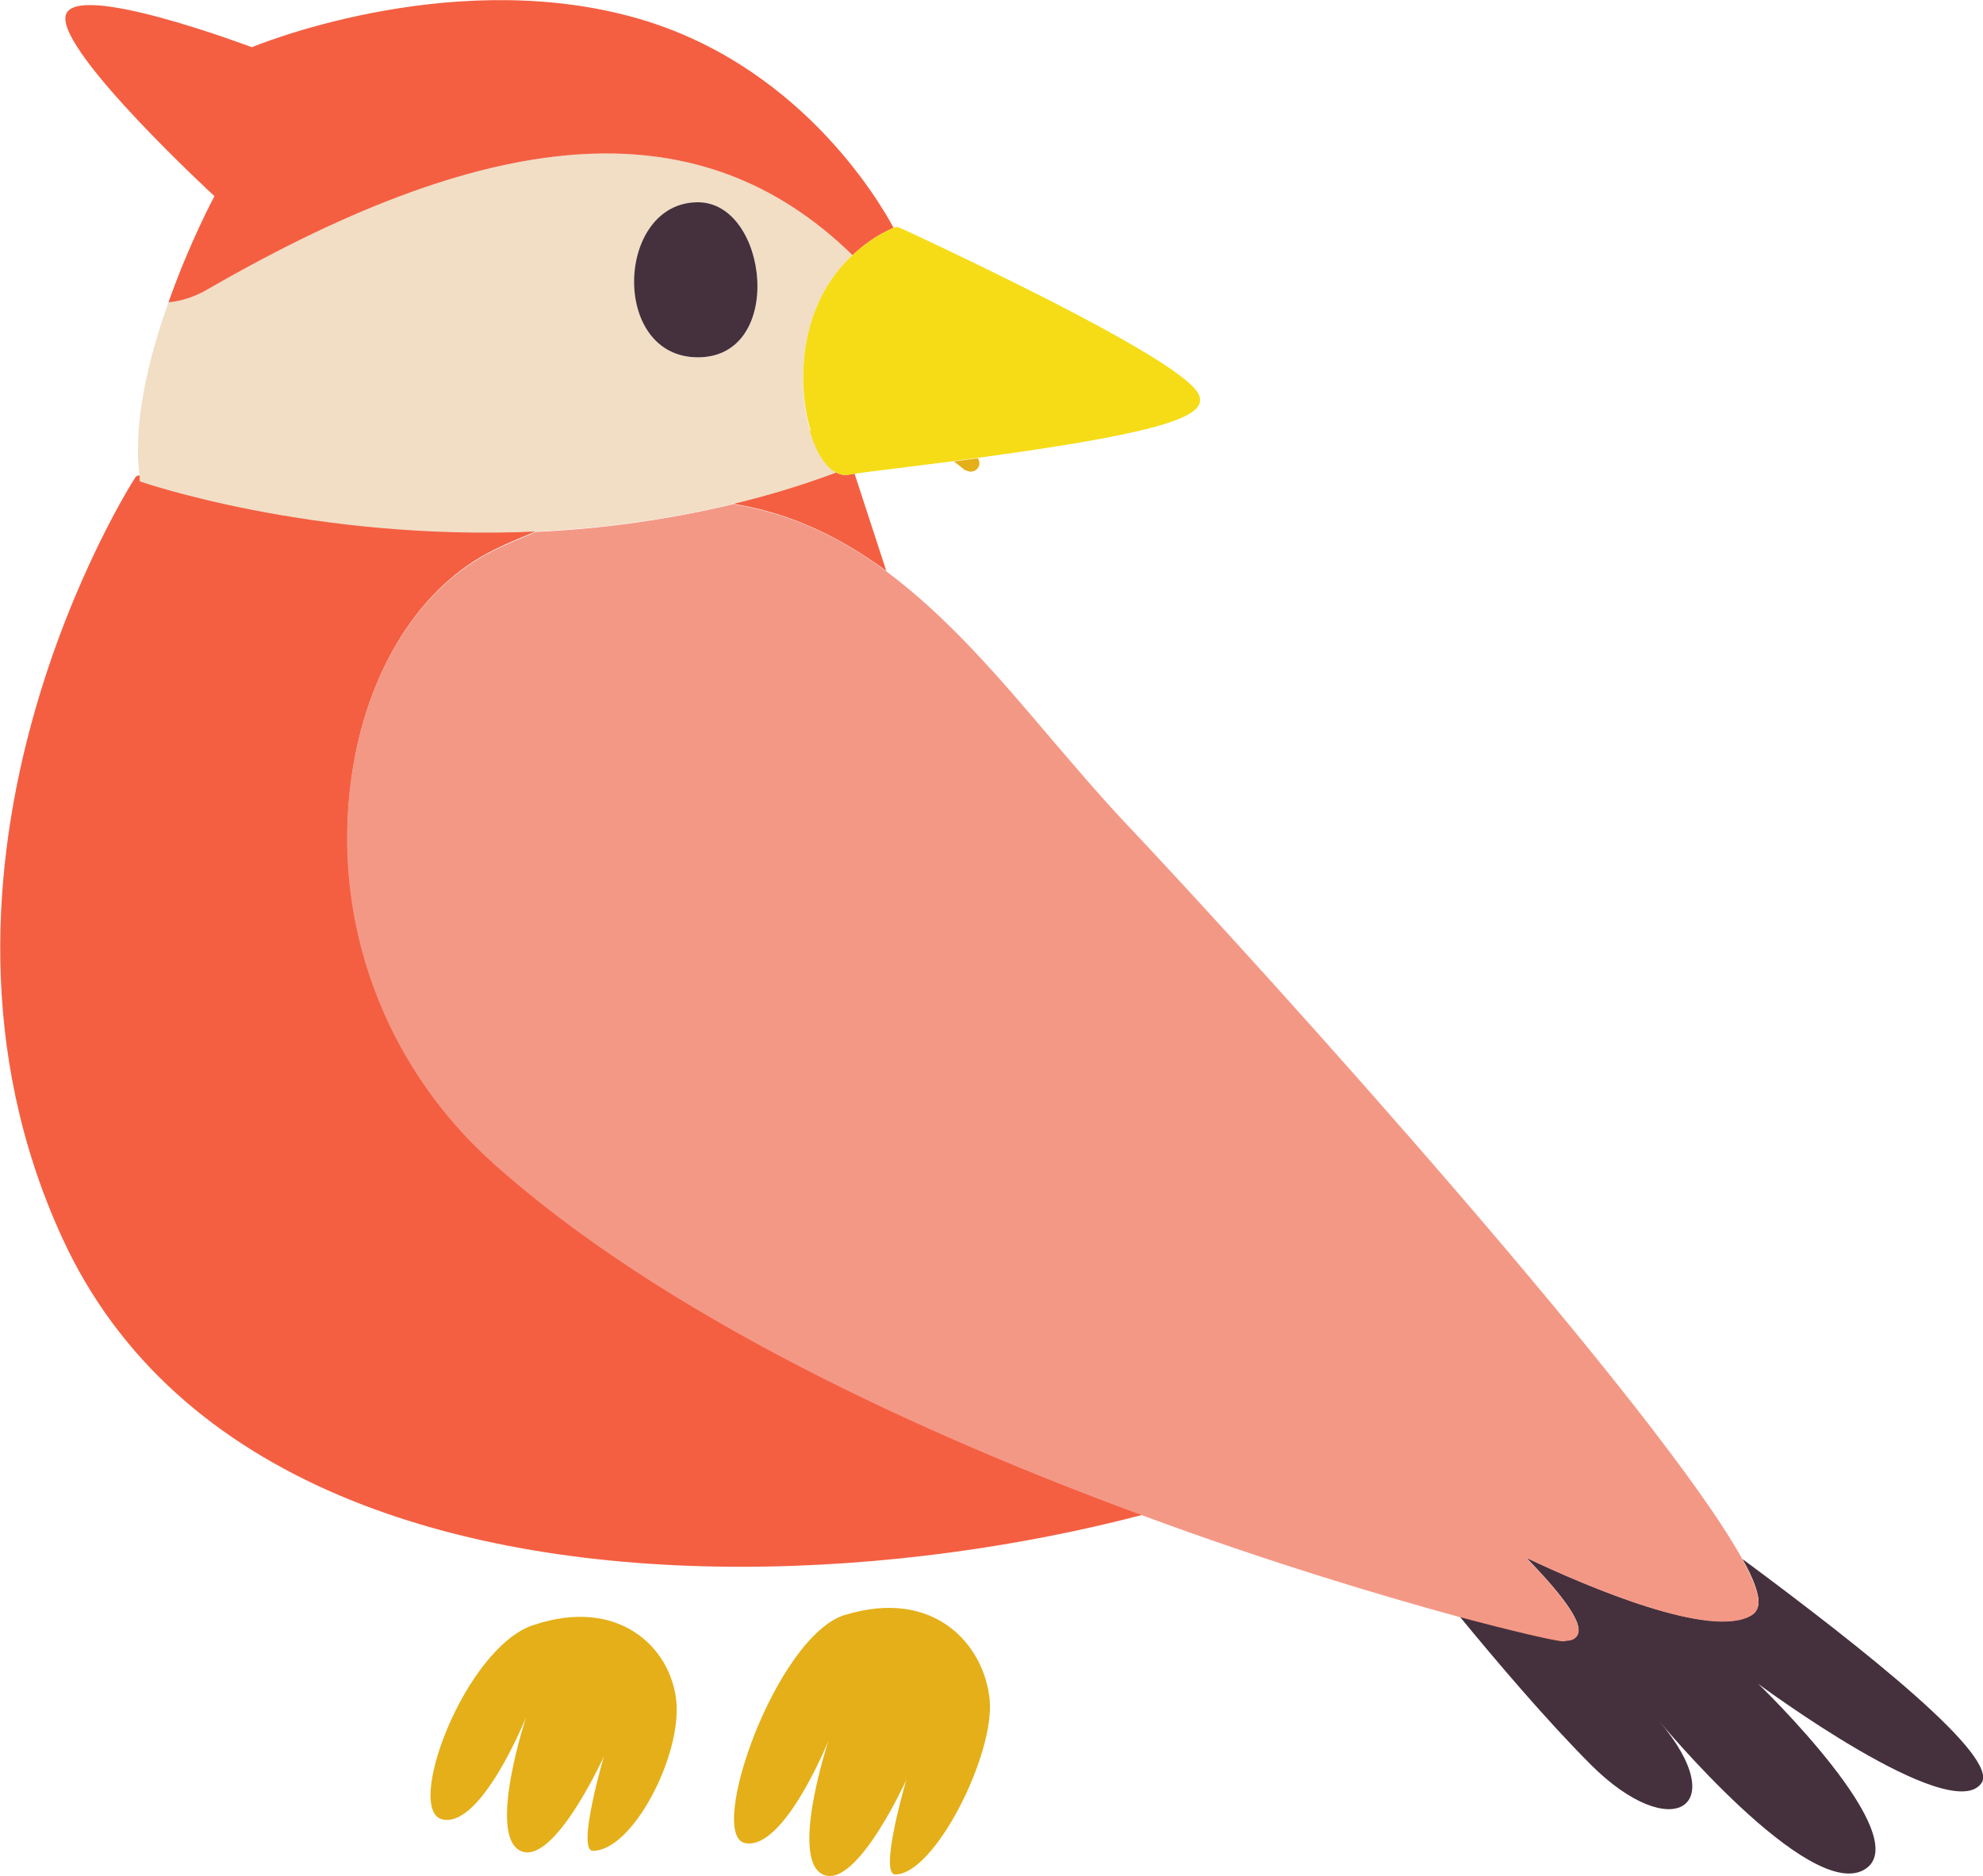 <?xml version="1.0" encoding="UTF-8"?>
<svg id="_Слой_2" data-name="Слой 2" xmlns="http://www.w3.org/2000/svg" viewBox="0 0 48.73 46.1">
  <defs>
    <style>
      .cls-1 {
        fill: #f45f42;
      }

      .cls-2 {
        fill: #45313d;
      }

      .cls-3 {
        fill: #f49886;
      }

      .cls-4 {
        fill: #e4af18;
      }

      .cls-5 {
        fill: #f5dc17;
      }

      .cls-6 {
        fill: #f1dec5;
      }
    </style>
  </defs>
  <g id="_Слой_1-2" data-name="Слой 1">
    <g>
      <path class="cls-2" d="m42.82,38.31c.28.5.42.89.39,1.11-.02.15-.1.22-.16.26-.98.61-4.03-.68-5.55-1.41.71.73,1.43,1.57,1.27,1.89-.03.07-.11.15-.29.15-.03,0-.06,0-.1,0-.3-.04-1.21-.25-2.52-.6.92,1.12,2.16,2.58,3.23,3.65,1.98,1.98,3.5,1.07,1.68-1.07,0,0,3.66,4.42,5.03,3.66,1.37-.76-2.59-4.57-2.59-4.57,0,0,4.72,3.5,5.48,2.44.46-.64-2.82-3.25-5.87-5.51Z"/>
      <path class="cls-1" d="m20.76,11.67c-.07,0-.15-.03-.22-.06-.85.31-1.69.57-2.53.77,1.42.22,2.66.83,3.77,1.65l-.78-2.39c-.07,0-.13.02-.17.03-.02,0-.05,0-.07,0Z"/>
      <path class="cls-1" d="m8.64,19.11c.36-2.61,1.67-4.7,3.5-5.6.36-.18.71-.32,1.05-.46-5.51.24-9.75-1.23-9.75-1.23,0-.05,0-.1-.01-.14-.04,0-.09.02-.11.06-.06.09-6.04,9.42-1.79,18.68,2.78,6.06,9.74,8.08,16.68,8.08,3.48,0,6.95-.51,9.88-1.28-5.44-2-11.82-4.94-15.99-8.68-2.66-2.38-3.95-5.91-3.46-9.43Z"/>
      <path class="cls-3" d="m38.48,40.32c.18,0,.26-.08.29-.15.16-.32-.56-1.17-1.27-1.89,1.53.72,4.57,2.02,5.55,1.41.06-.04.14-.11.16-.26.03-.22-.12-.6-.39-1.11-2.05-3.72-11.52-14.24-15.27-18.21-.57-.61-1.13-1.27-1.73-1.97-1.23-1.45-2.52-2.97-4.04-4.1-1.11-.83-2.35-1.43-3.77-1.65-1.67.4-3.3.61-4.83.68-.34.14-.69.28-1.05.46-1.83.9-3.14,2.99-3.5,5.6-.49,3.52.81,7.04,3.46,9.43,4.17,3.75,10.55,6.68,15.99,8.68,3.08,1.14,5.86,1.97,7.77,2.49,1.31.35,2.22.56,2.52.6.04,0,.07,0,.1,0Z"/>
      <path class="cls-4" d="m13.11,39.93c-1.69.56-3.19,4.58-2.23,4.78s2.05-2.52,2.05-2.52c0,0-.96,2.9-.14,3.29.82.39,2.05-2.32,2.05-2.32,0,0-.68,2.32-.27,2.32.97,0,2.18-2.32,2.05-3.68-.14-1.35-1.45-2.56-3.5-1.87Z"/>
      <path class="cls-4" d="m20.77,39.68c-1.7.52-3.41,5.42-2.46,5.61.96.19,2.05-2.52,2.05-2.52,0,0-.96,2.9-.14,3.29.82.39,2.05-2.32,2.05-2.32,0,0-.68,2.32-.27,2.32.97,0,2.45-2.95,2.32-4.3-.14-1.36-1.37-2.74-3.54-2.08Z"/>
      <path class="cls-6" d="m13.19,13.06c1.53-.07,3.16-.28,4.83-.68.84-.2,1.68-.45,2.53-.77-.25-.13-.48-.48-.64-1.02-.35-1.2-.26-3.12,1.04-4.32-3.68-3.59-8.65-3.31-15.83.83-.34.19-.66.3-.98.33-.48,1.34-.88,2.95-.71,4.26,0,.05,0,.1.01.14,0,0,4.24,1.48,9.75,1.23Zm3.96-8.09c1.73,0,2.16,3.81,0,3.81-2.16,0-2.02-3.81,0-3.81Z"/>
      <path class="cls-1" d="m20.95,6.27c.28-.26.6-.5,1.01-.67-.37-.69-2.38-4.11-6.48-5.2-4.57-1.22-9.29.76-9.29.76C6.18,1.16,1.76-.52,1.61.4c-.15.91,3.66,4.42,3.66,4.42,0,0-.61,1.13-1.13,2.61.31-.03.64-.13.98-.33,7.18-4.14,12.15-4.42,15.83-.83Z"/>
      <path class="cls-2" d="m17.15,8.78c2.16,0,1.73-3.81,0-3.81-2.02,0-2.16,3.81,0,3.81Z"/>
      <path class="cls-4" d="m23.72,11.55s.08.04.13.04c.07,0,.14-.03.18-.09.06-.08.04-.17,0-.24-.19.03-.39.05-.59.08.1.07.18.14.28.22Z"/>
      <path class="cls-5" d="m19.9,10.59c.16.54.39.89.64,1.02.07.04.14.06.22.06.02,0,.05,0,.07,0,.04,0,.1-.02.17-.03.21-.03.53-.07.94-.12.54-.07,1.03-.13,1.5-.19.2-.03.4-.05.59-.08,3.98-.54,5.46-.93,5.46-1.41,0-.18,0-.57-3.74-2.48-1.81-.92-3.64-1.77-3.66-1.77-.04-.02-.08-.02-.12,0,0,0,0,0,0,0-.41.18-.73.41-1.01.67-1.31,1.2-1.4,3.11-1.04,4.32Z"/>
    </g>
  </g>
</svg>